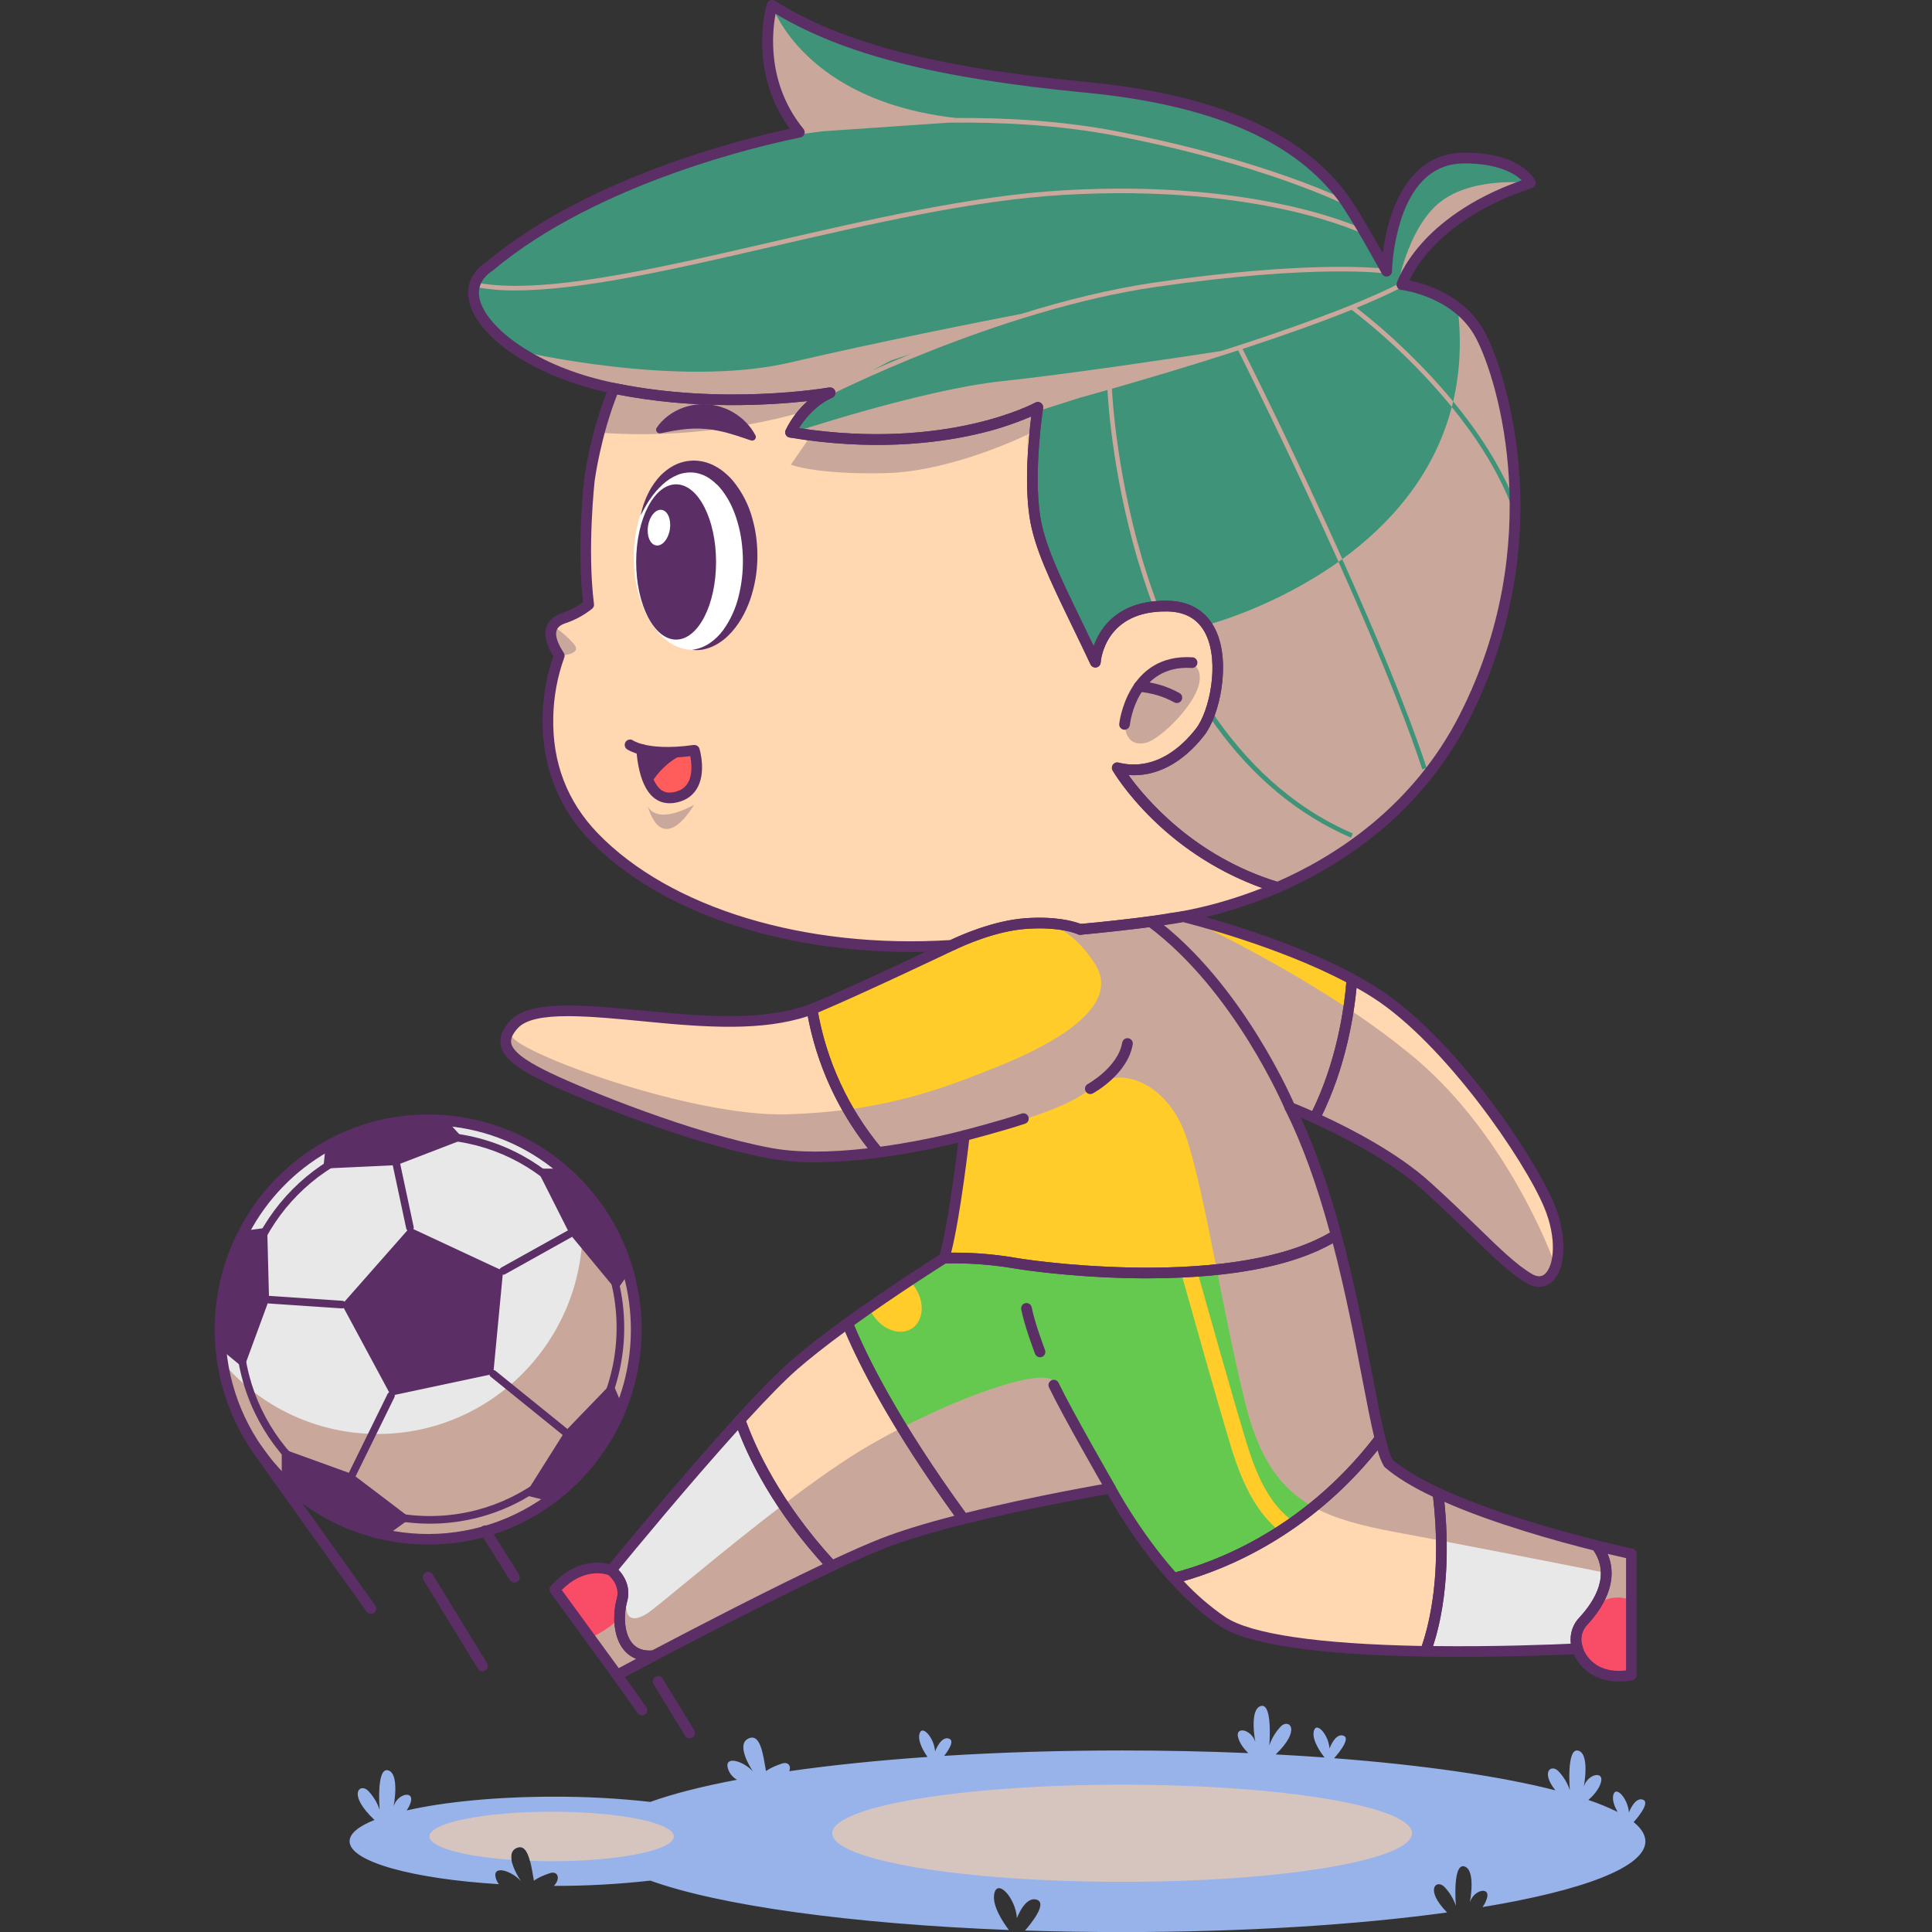 <svg width="54" height="54" viewBox="0 0 54 54" fill="none" xmlns="http://www.w3.org/2000/svg">
<rect x="0" y="0" width="54" height="54" fill="#333333" stroke="none"/>
<g clip-path="url(#clip0_1001_3460)">
<path d="M35.709 24.803C34.081 25.508 32.787 25.656 32.787 25.656C32.213 25.765 31.206 25.875 30.628 25.934H30.623L30.547 25.942L30.414 25.955L30.376 25.959L30.297 25.967L30.209 25.975H30.195H30.187C30.187 25.975 30.175 25.97 30.152 25.96L30.139 25.956L30.117 25.948C29.947 25.887 29.473 25.753 28.668 25.811C27.769 25.877 26.825 26.312 26.602 26.42C22.541 26.679 18.672 25.537 16.597 23.384C14.467 21.177 15.633 18.326 15.633 18.326C15.271 17.783 15.331 17.422 15.753 17.281C16.008 17.195 16.245 17.065 16.456 16.897C16.255 15.331 16.476 13.403 16.476 13.403C16.476 13.403 16.643 12.109 17.162 10.852C20.145 11.47 22.967 11.014 23.189 10.976H23.195H23.203C22.44 11.317 22.099 12.079 22.099 12.079C26.458 12.804 29.009 11.383 29.009 11.383C29.009 11.383 28.731 13.148 28.923 14.426C29.081 15.479 29.733 16.632 30.616 18.507C30.616 18.507 30.717 16.9 32.645 16.94C34.573 16.98 34.111 19.731 33.548 20.455C32.986 21.178 32.182 21.7 31.229 21.459C31.228 21.459 32.633 23.879 35.709 24.803Z" fill="#FFD7B0"/>
<path d="M24.543 32.21C23.559 32.338 22.438 32.403 21.517 32.232C19.358 31.83 16.424 30.655 15.307 30.118C14.323 29.645 13.952 29.287 14.215 28.832C14.255 28.765 14.302 28.701 14.355 28.643C14.846 28.092 16.32 28.233 18.152 28.412C19.912 28.583 21.446 28.673 22.693 28.204C22.7 28.246 22.707 28.293 22.716 28.34C22.721 28.368 22.726 28.397 22.732 28.425C22.735 28.441 22.738 28.457 22.741 28.473C22.757 28.553 22.775 28.637 22.796 28.724L22.821 28.83C22.848 28.943 22.88 29.06 22.916 29.182C22.924 29.209 22.931 29.235 22.939 29.262C23.044 29.604 23.17 29.94 23.317 30.266L23.337 30.308C23.38 30.405 23.428 30.503 23.479 30.602C23.495 30.634 23.511 30.666 23.529 30.699C23.559 30.756 23.59 30.814 23.622 30.873L23.654 30.93C23.668 30.956 23.683 30.982 23.696 31.007C23.71 31.033 23.725 31.057 23.739 31.082C23.753 31.107 23.768 31.132 23.782 31.157C23.842 31.256 23.906 31.357 23.973 31.458L24.019 31.526C24.088 31.628 24.162 31.73 24.238 31.832C24.256 31.857 24.275 31.882 24.295 31.907C24.377 32.009 24.46 32.11 24.543 32.21Z" fill="#FFD7B0"/>
<path d="M43.498 35.321C43.384 35.743 43.105 35.946 42.748 35.739C42.056 35.337 41.274 34.421 39.866 33.148C38.936 32.305 37.567 31.616 36.748 31.246C37.302 30.165 37.566 29.034 37.694 28.197C37.744 27.868 37.773 27.585 37.789 27.368C38.024 27.496 38.252 27.627 38.467 27.765C40.551 29.105 42.771 32.41 43.306 33.706C43.566 34.333 43.605 34.924 43.498 35.321Z" fill="#FFD7B0"/>
<path d="M36.75 31.246C36.332 31.057 36.056 30.951 36.056 30.951C36.597 32.032 37.015 33.279 37.349 34.519C36.475 35.07 35.265 35.356 34.012 35.486C31.576 35.742 28.973 35.411 28.344 35.3C27.7 35.191 27.046 35.146 26.393 35.166C26.676 34.242 26.959 31.74 26.959 31.74C26.166 31.945 25.36 32.102 24.547 32.209C24.462 32.109 24.382 32.01 24.306 31.911C24.287 31.886 24.268 31.861 24.249 31.836C24.173 31.734 24.1 31.632 24.03 31.53L23.984 31.462C23.917 31.361 23.853 31.261 23.793 31.161C23.778 31.136 23.763 31.111 23.75 31.086C23.738 31.061 23.721 31.036 23.708 31.012C23.695 30.987 23.678 30.96 23.665 30.934L23.624 30.876C23.592 30.817 23.56 30.759 23.53 30.702C23.513 30.669 23.497 30.637 23.481 30.605C23.43 30.506 23.383 30.408 23.339 30.311L23.319 30.269C23.172 29.942 23.046 29.607 22.942 29.264C22.934 29.238 22.926 29.211 22.919 29.184C22.882 29.062 22.851 28.945 22.823 28.832L22.798 28.726C22.778 28.639 22.759 28.555 22.744 28.475C22.741 28.459 22.738 28.443 22.735 28.427C22.729 28.397 22.723 28.368 22.718 28.342C22.71 28.295 22.702 28.25 22.695 28.206C22.746 28.187 22.796 28.167 22.845 28.146C24.118 27.61 26.553 26.449 26.553 26.449C26.553 26.449 27.64 25.89 28.668 25.816C28.844 25.803 29.005 25.799 29.15 25.802H29.204L29.258 25.805H29.301C29.319 25.805 29.337 25.805 29.355 25.808C29.373 25.811 29.391 25.808 29.408 25.812C29.451 25.815 29.494 25.819 29.536 25.824C29.555 25.824 29.573 25.828 29.592 25.831C29.61 25.833 29.624 25.834 29.639 25.837H29.645L29.683 25.843C29.714 25.848 29.744 25.852 29.772 25.858C29.812 25.865 29.849 25.873 29.883 25.881C29.9 25.884 29.916 25.888 29.932 25.892L29.974 25.903L29.998 25.91C30.025 25.917 30.049 25.924 30.07 25.931L30.085 25.936C30.119 25.948 30.145 25.958 30.162 25.965L30.171 25.968L30.181 25.972L30.185 25.975H30.188L30.321 25.962L30.353 25.959L30.375 25.957L30.424 25.952L30.575 25.937C30.591 25.937 30.607 25.934 30.624 25.932L30.727 25.921L31.009 25.892H31.018L31.116 25.881L31.227 25.869L31.34 25.857H31.346L31.455 25.844L31.623 25.825H31.634L31.813 25.803C31.834 25.801 31.856 25.798 31.874 25.796C32.02 25.778 32.166 25.759 32.308 25.74L32.402 25.727H32.407L32.495 25.714L32.541 25.708L32.587 25.701C32.737 25.678 32.878 25.656 33.004 25.634L33.041 25.627L33.077 25.62C33.135 25.634 35.759 26.279 37.789 27.367C37.773 27.584 37.744 27.868 37.694 28.196C37.566 29.034 37.3 30.164 36.75 31.246Z" fill="#FFCC29"/>
<path d="M38.572 40.206C38.162 40.745 37.703 41.246 37.202 41.702C37.09 41.804 36.977 41.902 36.865 41.996C36.815 42.039 36.764 42.082 36.714 42.121C36.529 42.27 36.345 42.409 36.162 42.538C36.031 42.631 35.901 42.719 35.771 42.802C34.525 43.605 33.402 43.964 32.808 44.112C31.734 42.923 31.037 41.597 31.037 41.597C31.037 41.597 28.918 41.953 26.929 42.455C26.797 42.276 26.67 42.099 26.549 41.926C26.508 41.87 26.467 41.813 26.428 41.756C26.269 41.529 26.118 41.309 25.976 41.097C25.868 40.937 25.766 40.781 25.668 40.628C25.634 40.577 25.602 40.527 25.57 40.477C25.508 40.38 25.448 40.285 25.389 40.192C25.327 40.093 25.267 39.996 25.209 39.901C25.156 39.816 25.105 39.732 25.056 39.649C25.032 39.606 25.007 39.567 24.984 39.526C24.935 39.444 24.888 39.365 24.843 39.286C24.82 39.248 24.8 39.21 24.778 39.173C24.69 39.019 24.608 38.872 24.532 38.732C24.494 38.664 24.458 38.596 24.422 38.531C24.387 38.465 24.35 38.394 24.317 38.329C24.267 38.233 24.22 38.14 24.175 38.051C24.16 38.022 24.145 37.992 24.132 37.964C24.13 37.96 24.128 37.957 24.127 37.953C24.114 37.928 24.102 37.903 24.09 37.878C24.021 37.736 23.96 37.606 23.905 37.487C23.885 37.444 23.865 37.401 23.847 37.359C23.785 37.219 23.733 37.094 23.689 36.986C23.891 36.839 24.095 36.695 24.294 36.555C24.698 36.273 25.086 36.013 25.415 35.795C25.991 35.414 26.39 35.165 26.39 35.165C27.043 35.146 27.696 35.191 28.341 35.3C28.885 35.395 30.9 35.654 33.009 35.56C33.161 35.553 33.313 35.544 33.466 35.533C33.647 35.52 33.829 35.505 34.01 35.486C34.178 35.468 34.346 35.448 34.512 35.424C34.661 35.403 34.81 35.38 34.957 35.353C35.859 35.192 36.696 34.927 37.347 34.518C37.959 36.798 38.289 39.053 38.572 40.206Z" fill="#65C950"/>
<path d="M23.248 43.768C21.614 44.535 19.501 45.629 18.268 46.278C17.508 46.349 17.304 45.709 17.318 45.173C17.321 45.027 17.342 44.882 17.38 44.741C17.529 44.219 17.082 43.892 17.082 43.892C17.082 43.892 19.049 41.478 20.683 39.689C20.876 40.246 21.237 41.08 21.892 42.057C22.298 42.662 22.752 43.234 23.248 43.768Z" fill="#E8E8E8"/>
<path d="M18.268 46.278C17.958 46.441 17.703 46.576 17.526 46.671L17.251 46.817L17.241 46.803L16.988 46.456L15.509 44.427C16.294 43.549 17.084 43.891 17.084 43.891C17.084 43.891 17.531 44.219 17.382 44.74C17.343 44.881 17.322 45.026 17.32 45.172C17.303 45.709 17.508 46.349 18.268 46.278Z" fill="#F94C66"/>
<path d="M26.928 42.456C26.111 42.661 25.316 42.892 24.699 43.133C24.307 43.285 23.804 43.507 23.25 43.768C22.753 43.234 22.3 42.662 21.894 42.057C21.239 41.08 20.878 40.246 20.685 39.689C21.262 39.056 21.799 38.501 22.192 38.159C22.623 37.783 23.153 37.376 23.689 36.987C23.732 37.095 23.786 37.219 23.848 37.359C23.866 37.402 23.886 37.444 23.906 37.487C23.961 37.607 24.022 37.738 24.091 37.879C24.102 37.904 24.115 37.929 24.128 37.954C24.129 37.957 24.131 37.961 24.133 37.964C24.147 37.993 24.161 38.022 24.176 38.052C24.218 38.141 24.267 38.233 24.318 38.33C24.351 38.395 24.387 38.462 24.423 38.531C24.46 38.6 24.497 38.667 24.532 38.732C24.609 38.874 24.691 39.021 24.779 39.173C24.8 39.211 24.822 39.248 24.844 39.286C24.887 39.365 24.936 39.445 24.985 39.527C25.008 39.567 25.032 39.608 25.058 39.649C25.107 39.731 25.157 39.816 25.21 39.901C25.268 39.996 25.328 40.093 25.39 40.193C25.453 40.292 25.509 40.38 25.571 40.478C25.603 40.527 25.635 40.578 25.669 40.629C25.767 40.781 25.869 40.937 25.977 41.097C26.119 41.31 26.27 41.53 26.429 41.757C26.468 41.813 26.508 41.87 26.55 41.927C26.67 42.099 26.796 42.275 26.928 42.456Z" fill="#FFD7B0"/>
<path d="M45.599 43.431V46.818C44.348 47.034 44.095 46.081 44.095 46.081C44.046 45.95 44.036 45.807 44.065 45.67C44.094 45.533 44.161 45.407 44.259 45.307C44.449 45.101 44.737 44.741 44.848 44.316C44.902 44.126 44.91 43.927 44.871 43.733C44.833 43.54 44.75 43.359 44.629 43.204C45.217 43.35 45.599 43.431 45.599 43.431Z" fill="#F94C66"/>
<path d="M44.847 44.315C44.735 44.741 44.447 45.1 44.257 45.306C44.159 45.406 44.092 45.532 44.063 45.669C44.034 45.806 44.045 45.949 44.094 46.08C44.094 46.08 42.085 46.191 39.844 46.154C40.215 45.134 40.299 43.993 40.283 43.062C40.275 42.618 40.244 42.175 40.191 41.734C41.615 42.398 43.499 42.921 44.626 43.202C44.748 43.357 44.831 43.539 44.869 43.732C44.908 43.925 44.9 44.125 44.847 44.315Z" fill="#E8E8E8"/>
<path d="M39.846 46.155C37.581 46.117 35.08 45.928 34.17 45.322C33.674 44.991 33.214 44.562 32.807 44.112C33.549 43.928 35.112 43.415 36.713 42.121C37.407 41.56 38.03 40.917 38.571 40.206C38.652 40.535 38.729 40.774 38.808 40.899C39.149 41.195 39.636 41.476 40.191 41.735C40.245 42.176 40.276 42.619 40.283 43.064C40.301 43.994 40.217 45.135 39.846 46.155Z" fill="#FFD7B0"/>
<path d="M28.814 13.281L28.806 13.283C28.796 13.232 28.788 13.181 28.78 13.13C28.751 12.936 28.731 12.733 28.72 12.525C28.735 12.727 28.763 12.982 28.814 13.281Z" fill="#3F9379"/>
<path d="M28.72 12.525C28.705 12.348 28.7 12.171 28.705 11.995C28.706 12.171 28.71 12.35 28.72 12.525Z" fill="#3F9379"/>
<path d="M12.009 31.963C13.082 31.963 14.131 32.281 15.023 32.877C15.915 33.473 16.61 34.32 17.021 35.312C17.432 36.303 17.539 37.394 17.33 38.446C17.121 39.499 16.604 40.465 15.845 41.224C15.087 41.983 14.12 42.5 13.068 42.709C12.015 42.919 10.924 42.811 9.933 42.4C8.942 41.99 8.094 41.294 7.498 40.402C6.902 39.51 6.584 38.461 6.584 37.388C6.584 35.949 7.155 34.569 8.173 33.552C9.19 32.535 10.57 31.963 12.009 31.963ZM12.009 31.665C10.684 31.665 9.401 32.124 8.377 32.965C7.354 33.805 6.653 34.974 6.395 36.273C6.137 37.572 6.337 38.92 6.961 40.088C7.586 41.256 8.596 42.171 9.819 42.678C11.043 43.184 12.404 43.251 13.672 42.867C14.939 42.482 16.034 41.67 16.769 40.569C17.505 39.468 17.836 38.146 17.706 36.828C17.576 35.51 16.994 34.278 16.057 33.341C15.527 32.808 14.896 32.385 14.201 32.097C13.506 31.809 12.761 31.662 12.009 31.665Z" fill="#462E68"/>
<path d="M19.354 18.163C20.259 18.163 20.992 17.005 20.992 15.575C20.992 14.146 20.259 12.988 19.354 12.988C18.448 12.988 17.715 14.146 17.715 15.575C17.715 17.005 18.448 18.163 19.354 18.163Z" fill="white"/>
<path d="M18.76 22.225C18.492 22.262 18.314 22.118 18.197 21.902C18.058 21.646 18.003 21.295 17.983 21.02C18.229 21.083 18.649 21.132 19.298 21.04H19.301C19.301 21.04 19.622 22.105 18.76 22.225Z" fill="#FF5C5C"/>
<path d="M17.782 37.162C17.784 38.1 17.561 39.024 17.132 39.857C16.703 40.691 16.081 41.409 15.318 41.953C14.204 42.747 12.844 43.12 11.48 43.005C10.117 42.891 8.838 42.296 7.872 41.327C6.902 40.359 6.301 39.081 6.176 37.716C6.158 37.533 6.149 37.347 6.149 37.159C6.148 36.124 6.42 35.108 6.938 34.212C7.456 33.316 8.202 32.573 9.099 32.059H9.102C9.974 31.56 10.961 31.299 11.966 31.3C12.143 31.3 12.318 31.308 12.491 31.324C13.672 31.43 14.792 31.898 15.697 32.664C16.351 33.216 16.877 33.905 17.238 34.682C17.598 35.459 17.784 36.306 17.782 37.162Z" fill="#E8E8E8"/>
<path d="M37.202 41.702C37.09 41.804 36.978 41.903 36.865 41.997C36.413 41.513 36.084 40.846 35.793 39.888C35.454 38.77 34.818 36.516 34.512 35.425C34.661 35.404 34.809 35.38 34.956 35.354C35.267 36.462 35.888 38.661 36.22 39.758C36.494 40.662 36.793 41.269 37.202 41.702Z" fill="#FFCC29"/>
<path d="M36.162 42.539C36.031 42.631 35.901 42.719 35.771 42.802C35.158 42.304 34.751 41.573 34.399 40.416C34.012 39.137 33.236 36.371 33.009 35.562L33.465 35.536C33.721 36.446 34.454 39.057 34.829 40.286C35.173 41.429 35.556 42.097 36.162 42.539Z" fill="#FFCC29"/>
<path d="M25.498 37.125C25.177 37.343 24.689 37.184 24.41 36.77C24.364 36.703 24.326 36.632 24.295 36.557C24.699 36.275 25.087 36.014 25.416 35.796C25.475 35.852 25.528 35.915 25.573 35.983C25.852 36.395 25.818 36.907 25.498 37.125Z" fill="#FFCC29"/>
<path d="M45.661 50.928C45.695 50.891 46.148 50.39 45.924 50.303C45.691 50.213 45.529 50.659 45.529 50.659C45.503 50.271 45.154 49.883 45.09 50.18C45.059 50.322 45.13 50.499 45.212 50.645C44.948 50.515 44.675 50.403 44.396 50.31C44.51 50.211 44.689 50.027 44.748 49.812C44.837 49.489 44.38 49.578 44.268 49.935C44.268 49.935 44.447 49.019 44.111 48.93C43.777 48.841 43.877 50.032 43.877 50.032C43.81 49.833 43.699 49.651 43.553 49.5C43.359 49.306 43.056 49.513 43.473 50.04C41.943 49.648 39.8 49.335 37.282 49.142H37.289C37.289 49.142 37.787 48.605 37.554 48.514C37.321 48.424 37.16 48.87 37.16 48.87C37.134 48.482 36.785 48.094 36.72 48.392C36.663 48.653 36.949 49.031 37.021 49.122C36.576 49.09 36.122 49.061 35.657 49.037C36.388 48.332 36.023 48.031 35.801 48.252C35.656 48.404 35.545 48.586 35.478 48.785C35.478 48.785 35.578 47.592 35.243 47.683C34.908 47.774 35.087 48.688 35.087 48.688C34.975 48.331 34.517 48.241 34.606 48.565C34.655 48.74 34.783 48.895 34.89 49C33.761 48.952 32.581 48.926 31.365 48.926C29.618 48.926 27.943 48.979 26.39 49.077C26.518 48.911 26.683 48.657 26.53 48.597C26.297 48.507 26.136 48.953 26.136 48.953C26.11 48.565 25.761 48.177 25.696 48.474C25.653 48.678 25.816 48.953 25.924 49.107C24.515 49.205 23.214 49.34 22.062 49.505C22.119 49.354 22.027 49.236 21.855 49.292C21.533 49.4 21.41 49.503 21.41 49.503C21.335 49.108 21.27 48.41 20.907 48.598C20.545 48.786 21.05 49.52 21.05 49.52C20.809 49.239 20.258 49.051 20.339 49.409C20.358 49.48 20.39 49.546 20.435 49.603C20.48 49.661 20.536 49.709 20.599 49.745C19.626 49.928 18.807 50.137 18.177 50.364C17.284 50.264 16.387 50.216 15.488 50.218C13.869 50.218 12.406 50.365 11.366 50.602C11.418 50.529 11.457 50.449 11.483 50.364C11.572 50.04 11.114 50.129 11.002 50.486C11.002 50.486 11.181 49.57 10.846 49.481C10.511 49.392 10.611 50.584 10.611 50.584C10.544 50.384 10.434 50.202 10.288 50.051C10.063 49.826 9.691 50.14 10.467 50.868C10.024 51.045 9.771 51.248 9.771 51.465C9.771 52.035 11.537 52.516 13.945 52.663C13.9 52.607 13.868 52.541 13.852 52.471C13.772 52.113 14.32 52.301 14.562 52.581C14.548 52.56 14.338 52.248 14.296 51.985C14.275 51.848 14.299 51.724 14.42 51.66C14.633 51.549 14.746 51.749 14.815 52.012C14.864 52.194 14.892 52.404 14.923 52.566C14.923 52.566 15.046 52.464 15.368 52.356C15.591 52.282 15.68 52.504 15.481 52.711H15.488C16.387 52.713 17.284 52.664 18.177 52.564C20.095 53.256 23.77 53.774 28.199 53.944C28.069 53.773 27.716 53.276 27.791 52.926C27.884 52.5 28.388 53.054 28.423 53.613C28.423 53.613 28.655 52.974 28.99 53.102C29.276 53.213 28.794 53.794 28.649 53.959C29.529 53.988 30.439 54.002 31.366 54.002C34.797 54.002 37.952 53.797 40.446 53.454C39.804 52.797 40.154 52.521 40.368 52.736C40.515 52.887 40.625 53.069 40.692 53.268C40.692 53.268 40.592 52.075 40.927 52.166C41.262 52.258 41.083 53.172 41.083 53.172C41.195 52.814 41.653 52.725 41.563 53.048C41.536 53.141 41.493 53.227 41.436 53.304C44.241 52.842 45.99 52.189 45.99 51.465C45.986 51.28 45.874 51.101 45.661 50.928Z" fill="#98B2EA"/>
<g style="mix-blend-mode:multiply">
<path d="M31.364 52.598C35.838 52.598 39.466 51.99 39.466 51.24C39.466 50.49 35.838 49.883 31.364 49.883C26.889 49.883 23.262 50.49 23.262 51.24C23.262 51.99 26.889 52.598 31.364 52.598Z" fill="#D6C5BF"/>
</g>
<g style="mix-blend-mode:multiply">
<path d="M18.835 51.329C18.835 51.713 17.306 52.022 15.419 52.022C15.213 52.022 15.01 52.018 14.813 52.01C14.744 51.747 14.633 51.547 14.418 51.658C14.297 51.721 14.273 51.846 14.294 51.983C12.96 51.889 12.003 51.631 12.003 51.329C12.003 50.946 13.533 50.638 15.419 50.638C17.306 50.638 18.835 50.947 18.835 51.329Z" fill="#D6C5BF"/>
</g>
<path d="M39.185 7.955C39.185 7.955 39.747 6.107 42.774 5.116C42.774 5.116 42.452 4.415 40.926 4.418C38.809 4.421 38.757 7.58 38.757 7.58C38.757 7.58 37.866 5.948 37.471 5.438C36.641 4.367 34.914 2.881 30.334 2.438C25.754 1.996 23.305 1.236 21.578 0.149C21.578 0.149 21.003 2.064 22.341 3.697C22.341 3.697 22.295 3.703 22.207 3.724C21.355 3.898 16.659 4.951 13.696 7.431C13.598 7.494 13.509 7.571 13.433 7.659C13.201 7.934 13.182 8.269 13.339 8.618C13.718 9.463 15.115 10.397 16.962 10.809C17.029 10.824 17.096 10.839 17.163 10.852C20.146 11.47 22.967 11.014 23.19 10.976H23.195H23.204C22.441 11.316 22.1 12.079 22.1 12.079C26.458 12.804 29.009 11.383 29.009 11.383C29.009 11.383 28.731 13.148 28.924 14.426C29.081 15.479 29.733 16.632 30.617 18.506C30.617 18.506 30.717 16.9 32.645 16.94C34.573 16.98 34.111 19.731 33.549 20.454C32.986 21.178 32.183 21.7 31.229 21.459C31.229 21.459 32.636 23.879 35.711 24.803C37.473 24.04 39.625 22.622 40.94 20.033C43.471 15.052 41.937 10.411 41.382 9.368C40.718 8.122 39.185 7.955 39.185 7.955Z" fill="#3F9379"/>
<g style="mix-blend-mode:multiply">
<path d="M17.782 37.162C17.782 40.401 15.178 43.024 11.965 43.024C9.06 43.024 6.653 40.878 6.219 38.074C6.753 38.703 7.419 39.208 8.168 39.555C8.917 39.901 9.733 40.081 10.559 40.08C13.722 40.08 16.285 37.496 16.285 34.309C16.286 33.904 16.244 33.499 16.16 33.101C17.204 34.196 17.785 35.65 17.782 37.162Z" fill="#C9A89B"/>
</g>
<g style="mix-blend-mode:multiply">
<path d="M31.036 41.597C31.036 41.597 28.917 41.953 26.928 42.456C26.111 42.661 25.316 42.892 24.698 43.133C24.306 43.285 23.803 43.507 23.249 43.768C21.615 44.535 19.502 45.629 18.27 46.278C17.959 46.441 17.705 46.576 17.527 46.671L17.242 46.803L17.212 46.817L16.99 46.456L16.557 45.753C16.557 45.753 17.193 45.449 17.321 45.172C17.334 45.146 17.341 45.118 17.343 45.09C17.349 44.919 17.415 44.756 17.528 44.629C17.417 45.243 17.662 45.353 18.064 45.113C18.337 44.951 20.09 43.426 21.891 42.057C22.743 41.408 23.61 40.794 24.334 40.377C24.621 40.212 24.914 40.053 25.208 39.902C27.211 38.872 29.223 38.231 29.456 38.62C29.724 39.067 31.036 41.597 31.036 41.597Z" fill="#C9A89B"/>
</g>
<g style="mix-blend-mode:multiply">
<path d="M45.599 43.431V44.722L45.561 44.711C45.053 44.536 44.7 44.802 44.684 44.815C44.801 44.679 44.84 44.486 44.848 44.316C44.854 44.193 44.846 44.07 44.824 43.949C44.824 43.949 42.409 43.47 40.284 43.064C39.833 42.979 39.394 42.894 38.994 42.821C38.078 42.65 37.327 42.46 36.714 42.122C35.801 41.619 35.194 40.789 34.803 39.21C34.511 38.033 34.252 36.717 34.009 35.487C33.706 33.955 33.427 32.559 33.142 31.741C32.629 30.267 31.276 29.713 30.469 30.431C29.663 31.149 26.955 31.741 26.955 31.741C26.161 31.946 25.356 32.103 24.543 32.21C23.559 32.338 22.438 32.403 21.517 32.232C19.358 31.83 16.424 30.655 15.307 30.118C14.323 29.645 13.952 29.287 14.215 28.832C14.246 28.87 14.274 28.912 14.295 28.956C14.548 29.462 19.388 31.234 22.024 31.145C22.635 31.125 23.188 31.078 23.698 31.011C25.387 30.786 26.605 30.329 27.921 29.797C29.633 29.105 31.316 28.077 30.616 26.96C29.934 25.872 29.187 25.803 29.148 25.8C29.311 25.795 29.474 25.808 29.635 25.838H29.641C29.846 25.876 30.046 25.937 30.237 26.022L31.617 25.826H31.628L33.071 25.621C33.117 25.642 35.445 26.708 37.688 28.197C38.333 28.621 38.954 29.08 39.548 29.574C42.139 31.755 43.375 35.121 43.375 35.121L43.492 35.321C43.378 35.743 43.099 35.946 42.742 35.739C42.05 35.337 41.268 34.421 39.86 33.148C38.93 32.305 37.561 31.616 36.742 31.246C36.324 31.057 36.048 30.951 36.048 30.951C36.589 32.032 37.007 33.279 37.34 34.519C37.954 36.798 38.283 39.053 38.566 40.206C38.647 40.535 38.724 40.774 38.803 40.899C39.144 41.195 39.631 41.476 40.187 41.734C41.611 42.398 43.496 42.922 44.622 43.203C45.217 43.35 45.599 43.431 45.599 43.431Z" fill="#C9A89B"/>
</g>
<g style="mix-blend-mode:multiply">
<path d="M31.432 20.129C31.432 20.129 31.466 19.196 32.194 18.821C32.921 18.445 33.575 18.361 33.532 19C33.489 19.639 32.445 20.648 32.048 20.755C31.65 20.861 31.427 20.634 31.432 20.129Z" fill="#C9A89B"/>
<path d="M18.091 22.498C18.091 22.498 18.245 23.106 19.396 22.498C19.396 22.498 18.543 24.012 18.091 22.498Z" fill="#C9A89B"/>
<path d="M15.526 17.544C15.716 17.672 15.888 17.825 16.038 17.998C16.307 18.304 15.632 18.325 15.632 18.325C15.632 18.325 15.043 17.821 15.526 17.544Z" fill="#C9A89B"/>
<path d="M41.38 9.368C41.696 9.961 42.328 11.718 42.349 14.04C41.939 13.003 41.294 12.041 40.617 11.221C40.799 10.442 40.857 9.574 40.745 8.612C41.007 8.817 41.223 9.075 41.38 9.368Z" fill="#C9A89B"/>
<path d="M40.938 20.033C39.623 22.622 37.471 24.039 35.709 24.803C32.632 23.879 31.227 21.459 31.227 21.459H31.231C31.287 21.468 31.907 21.565 32.514 21.326C32.806 21.215 33.062 21.028 33.257 20.784C33.456 20.531 33.622 20.254 33.754 19.96C33.764 19.976 33.774 19.991 33.785 20.006C33.845 20.096 33.907 20.184 33.969 20.27C35.011 21.719 36.287 22.777 37.762 23.414L37.812 23.296C36.069 22.544 34.784 21.263 33.841 19.85L33.816 19.813C33.876 19.666 33.926 19.516 33.967 19.363C34.148 18.681 34.122 17.981 33.733 17.483L33.731 17.48L33.725 17.472C33.762 17.462 35.612 16.982 37.411 15.704C38.302 17.689 39.199 19.823 39.755 21.506L39.876 21.466C39.316 19.773 38.412 17.623 37.516 15.628C38.821 14.676 40.08 13.301 40.577 11.375C41.223 12.17 41.835 13.094 42.228 14.087L42.346 14.041C42.368 16.122 41.884 18.178 40.938 20.033Z" fill="#C9A89B"/>
<path d="M38.758 7.516L38.715 7.511C38.394 7.475 36.398 7.298 32.3 7.892C31.035 8.075 29.749 8.399 28.553 8.771C27.344 9.005 24.508 9.565 22.101 10.129C18.947 10.867 14.483 9.805 14.483 9.805C14.691 9.973 14.998 10.13 15.332 10.27C16.127 10.602 17.07 10.832 17.152 10.851H17.157L16.743 12.091C19.926 12.337 22.497 11.492 22.497 11.492L23.051 11.047L23.069 11.038V11.04L23.097 11.095C23.144 11.071 27.864 8.663 32.319 8.018C36.775 7.373 38.726 7.641 38.745 7.643L38.754 7.58L38.763 7.517L38.758 7.516ZM24.382 10.351L24.915 10.072L25.474 9.887C25.068 10.051 24.701 10.209 24.382 10.351Z" fill="#C9A89B"/>
<path d="M37.666 5.616L37.637 5.673L37.608 5.73C37.586 5.719 35.349 4.599 31.211 3.799C29.617 3.491 27.964 3.41 26.523 3.428L22.986 3.67C22.59 3.72 22.36 3.758 22.35 3.76L22.343 3.714L22.205 3.724C22.293 3.703 22.34 3.697 22.34 3.697C21.001 2.064 21.578 0.149 21.578 0.149C21.591 0.192 22.485 2.827 26.729 3.298C28.128 3.289 29.709 3.377 31.236 3.673C34.901 4.381 37.086 5.342 37.566 5.567C37.63 5.598 37.663 5.615 37.666 5.616Z" fill="#C9A89B"/>
<path d="M29.721 5.448C35.219 5.125 38.081 6.531 38.109 6.545L38.167 6.431C38.138 6.417 35.25 4.996 29.714 5.32C27.196 5.467 24.32 6.129 21.54 6.771C18.227 7.535 15.098 8.257 13.282 7.892L13.257 8.017C13.637 8.088 14.023 8.122 14.41 8.117C16.272 8.117 18.859 7.521 21.569 6.896C24.344 6.256 27.214 5.594 29.721 5.448Z" fill="#C9A89B"/>
<path d="M40.617 11.221C40.605 11.273 40.593 11.324 40.579 11.375C39.751 10.367 38.811 9.457 37.779 8.659C36.864 9.029 35.798 9.403 34.73 9.753C34.865 10.021 36.183 12.651 37.519 15.627C37.483 15.653 37.448 15.678 37.413 15.703C36.035 12.635 34.672 9.924 34.607 9.793C33.342 10.204 32.083 10.578 31.079 10.865C31.088 11.06 31.211 13.413 32.057 16.049C32.151 16.344 32.257 16.65 32.377 16.962H32.239C32.132 16.678 32.03 16.385 31.934 16.084C31.116 13.533 30.971 11.245 30.954 10.9C30.672 10.981 30.413 11.054 30.18 11.118L28.993 11.495L28.815 12.1C28.815 12.1 26.665 13.183 24.733 13.225C22.801 13.268 22.105 12.988 22.105 12.988L22.674 12.163L22.166 12.089C22.166 12.089 25.78 10.889 28.005 10.654C29.852 10.459 33.088 9.972 34.133 9.811C35.966 9.226 37.872 8.551 39.077 7.939C39.109 7.772 39.424 6.248 40.31 5.604C41.248 4.922 42.775 5.116 42.775 5.116C42.775 5.116 40.327 5.953 39.087 7.934L39.156 7.898L39.215 8.011C38.846 8.204 38.405 8.402 37.917 8.603C38.908 9.377 39.813 10.255 40.617 11.221Z" fill="#C9A89B"/>
</g>
<path d="M22.796 32.486C22.359 32.49 21.923 32.454 21.493 32.379C19.272 31.965 16.273 30.745 15.246 30.252C14.427 29.86 14.066 29.56 13.997 29.219C13.955 29.001 14.035 28.78 14.246 28.544C14.789 27.934 16.281 28.08 18.169 28.264C19.819 28.425 21.404 28.531 22.644 28.064C22.664 28.056 22.686 28.053 22.709 28.055C22.731 28.057 22.752 28.064 22.771 28.075C22.79 28.086 22.807 28.101 22.819 28.119C22.832 28.138 22.84 28.159 22.843 28.18C23.086 29.63 23.713 30.989 24.659 32.114C24.676 32.134 24.688 32.159 24.692 32.186C24.697 32.212 24.694 32.239 24.684 32.264C24.674 32.289 24.658 32.311 24.637 32.328C24.616 32.344 24.591 32.355 24.564 32.358C23.978 32.439 23.388 32.481 22.796 32.486ZM15.874 28.402C15.201 28.402 14.696 28.487 14.467 28.743C14.323 28.904 14.265 29.041 14.289 29.161C14.349 29.459 14.937 29.773 15.373 29.983C16.39 30.471 19.354 31.677 21.546 32.085C22.258 32.218 23.169 32.221 24.257 32.095C23.409 31.017 22.832 29.751 22.577 28.403C21.308 28.823 19.754 28.718 18.139 28.561C17.297 28.479 16.511 28.402 15.874 28.402Z" fill="#5B2E66"/>
<path d="M43.018 35.969C42.896 35.967 42.777 35.932 42.673 35.868C42.22 35.604 41.746 35.143 41.09 34.509C40.712 34.142 40.283 33.726 39.766 33.258C38.834 32.415 37.437 31.721 36.686 31.383C36.668 31.375 36.652 31.363 36.638 31.349C36.624 31.334 36.614 31.317 36.607 31.298C36.6 31.279 36.598 31.259 36.599 31.238C36.6 31.218 36.606 31.199 36.615 31.181C37.365 29.712 37.579 28.155 37.638 27.359C37.64 27.334 37.648 27.31 37.661 27.289C37.675 27.268 37.693 27.251 37.715 27.239C37.737 27.227 37.761 27.221 37.786 27.221C37.811 27.221 37.835 27.227 37.857 27.239C38.107 27.373 38.338 27.508 38.545 27.641C40.669 29.007 42.892 32.329 43.442 33.65C43.809 34.539 43.78 35.477 43.372 35.834C43.275 35.921 43.149 35.969 43.018 35.969ZM36.95 31.175C37.741 31.54 39.061 32.218 39.966 33.038C40.487 33.506 40.918 33.927 41.298 34.295C41.937 34.917 42.401 35.365 42.822 35.61C43.035 35.733 43.142 35.639 43.178 35.61C43.444 35.377 43.516 34.606 43.168 33.765C42.614 32.421 40.374 29.17 38.386 27.892C38.242 27.799 38.085 27.705 37.917 27.611C37.835 28.446 37.602 29.832 36.95 31.175Z" fill="#5B2E66"/>
<path d="M32.066 35.73C30.31 35.73 28.771 35.528 28.313 35.447C27.68 35.341 27.038 35.296 26.396 35.315C26.372 35.316 26.348 35.312 26.326 35.302C26.304 35.292 26.285 35.276 26.271 35.257C26.256 35.239 26.246 35.216 26.242 35.193C26.237 35.169 26.239 35.145 26.246 35.122C26.473 34.379 26.705 32.565 26.781 31.939C26.049 32.118 25.309 32.258 24.562 32.358C24.537 32.361 24.512 32.358 24.489 32.349C24.465 32.34 24.445 32.326 24.428 32.307C23.447 31.14 22.798 29.731 22.547 28.227C22.541 28.193 22.548 28.158 22.565 28.128C22.583 28.099 22.61 28.076 22.642 28.064C22.696 28.044 22.743 28.025 22.786 28.007C24.036 27.481 26.441 26.334 26.487 26.312L26.533 26.289L26.542 26.285C26.817 26.152 27.752 25.731 28.656 25.665C29.492 25.605 29.991 25.746 30.167 25.81L30.175 25.813L30.192 25.819H30.196L30.206 25.823H30.209L30.279 25.816L30.357 25.809L30.402 25.804L30.528 25.792H30.534L30.599 25.785H30.615C31.246 25.721 32.395 25.596 33.047 25.473C33.068 25.468 33.089 25.468 33.11 25.473C33.137 25.479 35.812 26.137 37.858 27.234C37.884 27.247 37.905 27.268 37.919 27.294C37.932 27.319 37.939 27.348 37.936 27.377C37.873 28.197 37.652 29.798 36.88 31.311C36.862 31.346 36.832 31.372 36.796 31.384C36.76 31.397 36.72 31.395 36.685 31.38C36.562 31.324 36.451 31.275 36.356 31.235C36.774 32.138 37.146 33.204 37.489 34.477C37.497 34.508 37.495 34.541 37.484 34.571C37.472 34.6 37.452 34.625 37.425 34.642C36.311 35.344 34.565 35.708 32.237 35.727L32.066 35.73ZM26.676 35.011C27.242 35.011 27.807 35.058 28.365 35.153C28.83 35.235 30.431 35.444 32.235 35.431C34.408 35.415 36.113 35.075 37.172 34.451C36.797 33.076 36.387 31.952 35.92 31.019C35.906 30.992 35.901 30.962 35.905 30.932C35.909 30.902 35.922 30.874 35.942 30.852C35.963 30.83 35.989 30.814 36.018 30.807C36.048 30.8 36.078 30.802 36.106 30.813C36.117 30.817 36.334 30.901 36.678 31.053C37.347 29.681 37.563 28.252 37.631 27.455C35.749 26.465 33.37 25.849 33.071 25.774C32.402 25.898 31.265 26.021 30.642 26.084H30.636C30.61 26.087 30.584 26.09 30.559 26.092L30.434 26.104L30.391 26.109L30.311 26.116L30.214 26.126C30.206 26.126 30.198 26.126 30.189 26.126C30.167 26.125 30.145 26.12 30.125 26.111L30.102 26.101L30.094 26.099L30.086 26.096L30.068 26.089C29.911 26.032 29.46 25.905 28.681 25.961C27.829 26.023 26.937 26.426 26.675 26.552L26.662 26.558L26.624 26.578C26.596 26.591 24.168 27.749 22.906 28.283L22.863 28.299C23.114 29.678 23.713 30.97 24.603 32.052C25.381 31.945 26.153 31.793 26.914 31.597C26.937 31.59 26.962 31.59 26.986 31.595C27.01 31.6 27.032 31.611 27.05 31.627C27.069 31.643 27.083 31.663 27.092 31.686C27.101 31.709 27.104 31.733 27.101 31.757C27.09 31.854 26.848 33.979 26.585 35.012L26.676 35.011Z" fill="#5B2E66"/>
<path d="M32.807 44.261C32.786 44.261 32.766 44.257 32.746 44.248C32.727 44.24 32.71 44.227 32.696 44.212C31.788 43.206 31.139 42.091 30.956 41.762C30.505 41.841 28.676 42.168 26.965 42.6C26.936 42.608 26.905 42.606 26.877 42.596C26.849 42.586 26.825 42.568 26.807 42.544C24.802 39.8 23.905 37.92 23.549 37.043C23.537 37.012 23.535 36.978 23.544 36.946C23.553 36.914 23.573 36.886 23.599 36.866C24.921 35.908 26.296 35.048 26.309 35.039C26.331 35.026 26.356 35.018 26.381 35.017C27.046 34.996 27.71 35.042 28.365 35.153C28.83 35.235 30.432 35.445 32.235 35.431C34.475 35.414 36.215 35.055 37.264 34.393C37.284 34.38 37.306 34.373 37.329 34.37C37.352 34.368 37.376 34.371 37.397 34.379C37.419 34.387 37.438 34.401 37.454 34.418C37.47 34.435 37.481 34.456 37.488 34.478C37.874 35.915 38.148 37.341 38.369 38.487C38.496 39.161 38.61 39.743 38.714 40.169C38.72 40.191 38.721 40.214 38.716 40.236C38.712 40.258 38.702 40.279 38.688 40.297C36.557 43.087 33.89 43.995 32.841 44.256C32.83 44.259 32.819 44.261 32.807 44.261ZM31.036 41.448C31.063 41.448 31.09 41.456 31.113 41.47C31.136 41.484 31.155 41.504 31.168 41.528C31.174 41.541 31.843 42.802 32.858 43.945C33.923 43.666 36.401 42.77 38.41 40.172C38.308 39.746 38.201 39.188 38.077 38.545C37.868 37.455 37.608 36.11 37.252 34.749C36.134 35.383 34.449 35.713 32.238 35.729C30.412 35.744 28.786 35.53 28.314 35.446C27.693 35.343 27.064 35.298 26.436 35.313C26.223 35.447 25.039 36.198 23.872 37.039C24.246 37.934 25.124 39.721 26.991 42.287C28.935 41.801 30.991 41.454 31.012 41.45C31.02 41.449 31.028 41.448 31.036 41.448Z" fill="#5B2E66"/>
<path d="M18.156 46.433C17.783 46.433 17.559 46.266 17.438 46.118C17.107 45.718 17.136 45.052 17.236 44.7C17.354 44.288 17.008 44.023 16.993 44.012C16.977 44 16.964 43.985 16.954 43.968C16.944 43.95 16.937 43.931 16.935 43.911C16.932 43.891 16.934 43.871 16.939 43.852C16.945 43.833 16.954 43.815 16.966 43.799C16.986 43.775 18.954 41.362 20.572 39.59C20.59 39.571 20.612 39.557 20.636 39.549C20.661 39.541 20.687 39.539 20.712 39.545C20.738 39.55 20.761 39.561 20.781 39.578C20.8 39.596 20.815 39.617 20.823 39.642C21.091 40.409 21.775 41.957 23.357 43.669C23.373 43.686 23.385 43.706 23.391 43.729C23.398 43.752 23.399 43.775 23.394 43.798C23.39 43.821 23.38 43.843 23.365 43.861C23.351 43.88 23.332 43.895 23.311 43.905C21.742 44.639 19.741 45.673 18.337 46.411C18.32 46.42 18.301 46.426 18.282 46.428C18.238 46.431 18.196 46.433 18.156 46.433ZM17.286 43.876C17.431 44.03 17.647 44.347 17.523 44.78C17.443 45.059 17.412 45.617 17.668 45.925C17.796 46.08 17.979 46.147 18.225 46.13C19.576 45.419 21.467 44.442 23.001 43.717C21.672 42.242 20.982 40.904 20.627 39.97C19.247 41.498 17.672 43.407 17.286 43.878V43.876Z" fill="#5B2E66"/>
<path d="M17.25 46.968C17.227 46.968 17.203 46.962 17.182 46.951C17.162 46.941 17.143 46.925 17.13 46.906L15.387 44.516C15.367 44.489 15.357 44.455 15.359 44.421C15.36 44.387 15.373 44.354 15.396 44.329C16.244 43.38 17.106 43.74 17.144 43.755C17.154 43.76 17.163 43.765 17.172 43.772C17.194 43.788 17.701 44.168 17.525 44.782C17.446 45.061 17.414 45.619 17.67 45.927C17.804 46.088 17.995 46.154 18.256 46.13C18.291 46.126 18.326 46.135 18.355 46.154C18.384 46.173 18.405 46.202 18.415 46.235C18.425 46.268 18.423 46.304 18.41 46.336C18.396 46.368 18.372 46.394 18.342 46.41C17.728 46.733 17.328 46.948 17.324 46.95C17.301 46.962 17.276 46.968 17.25 46.968ZM15.701 44.44L17.294 46.624C17.397 46.569 17.565 46.48 17.782 46.365C17.649 46.312 17.53 46.227 17.439 46.116C17.107 45.716 17.136 45.051 17.237 44.698C17.343 44.328 17.074 44.077 17.007 44.022C16.903 43.986 16.32 43.817 15.701 44.44Z" fill="#5B2E66"/>
<path d="M23.248 43.917C23.228 43.917 23.207 43.913 23.189 43.905C23.17 43.897 23.153 43.885 23.139 43.87C21.601 42.208 20.88 40.704 20.543 39.736C20.534 39.71 20.532 39.683 20.537 39.657C20.543 39.631 20.555 39.606 20.573 39.587C21.216 38.881 21.728 38.363 22.092 38.045C22.485 37.704 22.993 37.305 23.6 36.864C23.619 36.851 23.64 36.842 23.662 36.838C23.684 36.834 23.706 36.835 23.728 36.841C23.75 36.847 23.77 36.858 23.787 36.873C23.803 36.887 23.817 36.906 23.825 36.926C24.177 37.79 25.061 39.646 27.048 42.364C27.062 42.383 27.072 42.406 27.075 42.431C27.079 42.455 27.076 42.48 27.067 42.503C27.059 42.526 27.045 42.546 27.027 42.562C27.009 42.579 26.987 42.59 26.963 42.596C26.048 42.826 25.304 43.052 24.751 43.267C24.388 43.409 23.903 43.621 23.31 43.899C23.291 43.91 23.27 43.916 23.248 43.917ZM20.854 39.724C21.136 40.505 21.809 41.967 23.283 43.587C23.837 43.329 24.295 43.129 24.644 42.993C25.164 42.791 25.847 42.58 26.677 42.366C24.884 39.888 24.011 38.136 23.621 37.219C23.088 37.61 22.641 37.964 22.286 38.271C21.943 38.572 21.461 39.061 20.854 39.724Z" fill="#5B2E66"/>
<path d="M45.252 46.999C44.425 46.999 44.045 46.459 43.953 46.129C43.895 45.972 43.883 45.802 43.918 45.639C43.952 45.476 44.032 45.325 44.148 45.206C44.597 44.718 45.023 43.991 44.511 43.295C44.493 43.274 44.482 43.247 44.479 43.219C44.476 43.191 44.481 43.163 44.493 43.138C44.505 43.112 44.524 43.091 44.548 43.076C44.572 43.061 44.599 43.053 44.627 43.053C44.64 43.053 44.653 43.055 44.665 43.059C45.244 43.203 45.626 43.284 45.629 43.285C45.663 43.292 45.693 43.31 45.714 43.337C45.736 43.363 45.747 43.396 45.747 43.431V46.818C45.747 46.853 45.735 46.888 45.712 46.914C45.69 46.941 45.658 46.959 45.624 46.965C45.501 46.987 45.377 46.998 45.252 46.999ZM44.931 43.431C45.19 44.034 44.998 44.723 44.368 45.408C44.289 45.487 44.235 45.586 44.211 45.695C44.187 45.804 44.194 45.917 44.231 46.022C44.234 46.029 44.237 46.036 44.239 46.043C44.248 46.074 44.461 46.8 45.449 46.689V43.55C45.34 43.526 45.162 43.486 44.932 43.431H44.931Z" fill="#5B2E66"/>
<path d="M40.784 46.311C40.478 46.311 40.163 46.309 39.843 46.303C39.819 46.303 39.796 46.297 39.775 46.286C39.754 46.274 39.736 46.258 39.723 46.239C39.709 46.219 39.7 46.197 39.697 46.173C39.694 46.15 39.697 46.126 39.705 46.103C39.948 45.436 40.315 43.984 40.046 41.752C40.043 41.726 40.046 41.699 40.057 41.674C40.068 41.649 40.085 41.628 40.107 41.612C40.129 41.596 40.154 41.587 40.181 41.584C40.208 41.582 40.235 41.587 40.259 41.599C41.7 42.271 43.637 42.801 44.665 43.057C44.7 43.066 44.73 43.086 44.751 43.114C45.249 43.786 45.114 44.6 44.371 45.408C44.292 45.487 44.238 45.586 44.214 45.695C44.19 45.804 44.197 45.917 44.235 46.022C44.244 46.044 44.248 46.068 44.246 46.092C44.244 46.115 44.237 46.139 44.224 46.159C44.212 46.179 44.195 46.196 44.174 46.209C44.154 46.221 44.131 46.228 44.107 46.23C44.086 46.231 42.604 46.311 40.784 46.311ZM40.053 46.008C41.801 46.03 43.386 45.966 43.907 45.941C43.889 45.808 43.902 45.673 43.944 45.545C43.985 45.418 44.056 45.302 44.149 45.206C44.589 44.727 45.008 44.018 44.538 43.334C43.545 43.085 41.776 42.598 40.37 41.978C40.469 42.966 40.519 44.578 40.053 46.008Z" fill="#5B2E66"/>
<path d="M39.845 46.303H39.843C36.801 46.252 34.864 45.963 34.089 45.446C33.629 45.139 33.161 44.724 32.699 44.212C32.681 44.193 32.669 44.169 32.664 44.144C32.658 44.119 32.659 44.093 32.667 44.068C32.674 44.044 32.688 44.022 32.707 44.004C32.725 43.986 32.748 43.974 32.773 43.967C33.791 43.712 36.383 42.831 38.455 40.116C38.472 40.094 38.495 40.077 38.522 40.067C38.548 40.057 38.577 40.055 38.604 40.06C38.632 40.066 38.657 40.08 38.677 40.099C38.697 40.119 38.712 40.144 38.718 40.171C38.795 40.481 38.864 40.693 38.926 40.802C39.234 41.063 39.682 41.331 40.257 41.599C40.28 41.61 40.3 41.626 40.315 41.647C40.33 41.667 40.339 41.691 40.343 41.716C40.462 42.701 40.574 44.593 39.987 46.206C39.977 46.235 39.957 46.26 39.932 46.277C39.906 46.295 39.876 46.304 39.845 46.303ZM33.084 44.194C33.435 44.571 33.827 44.909 34.252 45.2C34.962 45.673 36.858 45.951 39.739 46.006C39.977 45.308 40.294 43.917 40.053 41.836C39.477 41.563 39.026 41.287 38.71 41.014C38.699 41.004 38.689 40.993 38.681 40.981C38.603 40.84 38.544 40.691 38.504 40.536C36.558 42.953 34.224 43.87 33.084 44.194Z" fill="#5B2E66"/>
<path d="M25.456 26.608C21.748 26.608 18.381 25.455 16.487 23.49C15.352 22.312 15.142 20.955 15.166 20.024C15.179 19.452 15.279 18.885 15.464 18.343C15.262 18.019 15.199 17.743 15.274 17.521C15.317 17.398 15.425 17.232 15.703 17.138C15.915 17.067 16.115 16.964 16.296 16.834C16.114 15.283 16.325 13.407 16.327 13.388C16.334 13.332 16.503 12.058 17.023 10.798C17.037 10.765 17.061 10.738 17.092 10.722C17.123 10.705 17.159 10.7 17.194 10.708C20.194 11.33 23.045 10.852 23.165 10.831H23.171H23.18C23.216 10.826 23.252 10.834 23.282 10.853C23.312 10.873 23.334 10.902 23.345 10.937C23.355 10.971 23.352 11.008 23.337 11.041C23.322 11.073 23.296 11.099 23.263 11.114C22.78 11.331 22.475 11.736 22.332 11.967C26.463 12.595 28.91 11.268 28.935 11.254C28.96 11.24 28.987 11.234 29.015 11.235C29.043 11.237 29.07 11.246 29.093 11.262C29.116 11.278 29.134 11.3 29.145 11.326C29.156 11.351 29.159 11.38 29.155 11.407C29.152 11.425 28.883 13.165 29.07 14.405C29.191 15.215 29.624 16.11 30.227 17.353C30.338 17.582 30.451 17.815 30.568 18.062C30.752 17.547 31.26 16.762 32.646 16.792C33.269 16.805 33.729 17.087 33.977 17.61C34.412 18.522 34.092 19.996 33.664 20.547C33.053 21.334 32.31 21.721 31.542 21.663C32.011 22.316 33.384 23.95 35.752 24.662C35.781 24.67 35.806 24.688 35.825 24.712C35.844 24.736 35.855 24.765 35.857 24.796C35.859 24.826 35.851 24.856 35.835 24.882C35.819 24.908 35.796 24.929 35.768 24.941C34.176 25.631 32.912 25.793 32.806 25.805C32.26 25.909 31.328 26.014 30.641 26.084H30.634L30.56 26.092H30.555L30.388 26.109L30.308 26.116L30.21 26.126C30.202 26.127 30.194 26.127 30.186 26.126C30.164 26.125 30.142 26.12 30.121 26.111L30.096 26.1L30.089 26.098H30.084L30.066 26.091C29.909 26.034 29.458 25.907 28.679 25.963C27.821 26.025 26.922 26.432 26.668 26.557C26.649 26.566 26.629 26.571 26.609 26.572C26.222 26.596 25.837 26.608 25.456 26.608ZM17.253 11.025C16.785 12.212 16.625 13.411 16.623 13.424C16.621 13.436 16.407 15.35 16.602 16.881C16.606 16.905 16.603 16.93 16.594 16.953C16.585 16.976 16.57 16.997 16.552 17.013C16.327 17.193 16.072 17.331 15.799 17.422C15.669 17.465 15.586 17.532 15.558 17.619C15.51 17.758 15.581 17.98 15.756 18.243C15.769 18.263 15.778 18.286 15.78 18.311C15.783 18.335 15.779 18.359 15.77 18.382C15.578 18.916 15.475 19.477 15.464 20.044C15.434 21.311 15.851 22.401 16.703 23.285C18.726 25.383 22.502 26.529 26.564 26.275C26.862 26.133 27.774 25.729 28.657 25.665C29.494 25.605 29.993 25.747 30.168 25.81L30.176 25.813L30.191 25.819L30.209 25.825L30.279 25.819L30.356 25.811L30.529 25.794L30.597 25.787H30.612C31.294 25.717 32.219 25.612 32.752 25.511H32.763C32.775 25.511 33.864 25.379 35.278 24.822C34.128 24.407 33.081 23.75 32.209 22.894C31.468 22.17 31.113 21.562 31.098 21.537C31.083 21.511 31.076 21.482 31.078 21.453C31.079 21.424 31.09 21.395 31.108 21.372C31.125 21.349 31.149 21.331 31.177 21.321C31.205 21.311 31.235 21.31 31.263 21.317C31.708 21.429 32.581 21.455 33.428 20.366C33.802 19.886 34.09 18.542 33.708 17.739C33.508 17.32 33.149 17.102 32.639 17.092C30.884 17.056 30.767 18.459 30.764 18.519C30.762 18.552 30.749 18.583 30.727 18.608C30.705 18.633 30.676 18.65 30.643 18.656C30.611 18.662 30.577 18.657 30.548 18.642C30.518 18.627 30.495 18.603 30.48 18.573C30.296 18.181 30.125 17.827 29.959 17.485C29.346 16.22 28.903 15.305 28.775 14.451C28.626 13.455 28.753 12.192 28.823 11.641C28.307 11.863 27.77 12.035 27.221 12.153C26.13 12.397 24.35 12.609 22.076 12.231C22.052 12.228 22.03 12.22 22.01 12.206C21.991 12.193 21.975 12.175 21.963 12.154C21.952 12.133 21.946 12.11 21.946 12.086C21.945 12.063 21.95 12.039 21.961 12.018C22.11 11.712 22.318 11.438 22.572 11.21C21.553 11.323 19.451 11.459 17.253 11.025Z" fill="#5B2E66"/>
<path d="M30.193 26.127C30.154 26.13 30.115 26.116 30.085 26.09C30.055 26.064 30.036 26.028 30.034 25.988C30.031 25.949 30.044 25.91 30.07 25.88C30.096 25.85 30.133 25.831 30.172 25.828H30.175L30.195 25.826C30.215 25.825 30.234 25.827 30.253 25.833C30.272 25.839 30.289 25.849 30.304 25.861C30.319 25.874 30.331 25.89 30.34 25.907C30.349 25.925 30.354 25.944 30.355 25.963C30.356 25.967 30.356 25.971 30.355 25.975C30.355 26.013 30.341 26.049 30.316 26.076C30.29 26.104 30.255 26.121 30.218 26.124H30.21C30.205 26.125 30.199 26.126 30.193 26.127Z" fill="#5B2E66"/>
<path d="M31.431 20.396C31.426 20.396 31.421 20.396 31.416 20.396C31.396 20.394 31.378 20.388 31.36 20.379C31.343 20.37 31.328 20.357 31.316 20.342C31.303 20.327 31.294 20.309 31.288 20.291C31.283 20.272 31.281 20.252 31.283 20.233C31.283 20.213 31.504 18.257 33.329 18.372C33.368 18.374 33.405 18.392 33.431 18.422C33.458 18.452 33.471 18.491 33.468 18.53C33.466 18.57 33.448 18.607 33.418 18.633C33.388 18.659 33.349 18.672 33.31 18.67C31.776 18.574 31.587 20.195 31.58 20.264C31.575 20.3 31.558 20.334 31.531 20.358C31.503 20.382 31.468 20.396 31.431 20.396Z" fill="#5B2E66"/>
<path d="M32.894 19.65C32.868 19.65 32.843 19.643 32.82 19.63C32.516 19.464 32.179 19.364 31.833 19.336C31.813 19.335 31.794 19.331 31.776 19.322C31.758 19.314 31.742 19.302 31.729 19.288C31.716 19.274 31.705 19.257 31.699 19.238C31.692 19.22 31.689 19.2 31.69 19.181C31.69 19.161 31.695 19.142 31.703 19.124C31.712 19.106 31.723 19.09 31.738 19.077C31.752 19.064 31.769 19.053 31.787 19.047C31.806 19.04 31.825 19.037 31.845 19.038C32.239 19.066 32.622 19.18 32.968 19.371C32.996 19.387 33.019 19.412 33.032 19.442C33.044 19.473 33.047 19.506 33.038 19.538C33.03 19.57 33.011 19.598 32.985 19.618C32.959 19.638 32.927 19.649 32.894 19.649V19.65Z" fill="#5B2E66"/>
<path d="M18.713 22.451C18.497 22.451 18.236 22.361 18.043 22.006C17.907 21.755 17.82 21.403 17.786 20.96C17.784 20.936 17.788 20.912 17.797 20.89C17.806 20.869 17.82 20.849 17.838 20.834C17.857 20.819 17.878 20.808 17.901 20.803C17.924 20.797 17.948 20.798 17.971 20.804C18.223 20.868 18.672 20.924 19.383 20.823C19.391 20.822 19.399 20.822 19.408 20.823C19.44 20.823 19.471 20.833 19.496 20.852C19.522 20.871 19.541 20.898 19.55 20.928C19.559 20.956 19.754 21.615 19.465 22.064C19.329 22.277 19.114 22.405 18.824 22.445C18.787 22.449 18.75 22.451 18.713 22.451ZM18.103 21.135C18.141 21.44 18.21 21.689 18.305 21.863C18.465 22.156 18.655 22.166 18.785 22.148C18.986 22.12 19.125 22.04 19.215 21.902C19.367 21.666 19.329 21.318 19.293 21.135C18.762 21.2 18.373 21.181 18.103 21.135Z" fill="#5B2E66"/>
<path d="M17.934 21.096C17.922 21.095 17.909 21.094 17.897 21.091C17.651 21.028 17.538 20.951 17.526 20.943C17.51 20.931 17.496 20.917 17.485 20.9C17.474 20.884 17.467 20.865 17.463 20.846C17.46 20.826 17.46 20.806 17.465 20.787C17.469 20.767 17.477 20.749 17.489 20.733C17.5 20.716 17.515 20.703 17.532 20.692C17.549 20.682 17.567 20.675 17.587 20.672C17.607 20.669 17.627 20.669 17.646 20.674C17.665 20.679 17.683 20.688 17.699 20.7C17.784 20.747 17.876 20.781 17.971 20.802C18.006 20.811 18.036 20.832 18.057 20.863C18.077 20.892 18.086 20.929 18.081 20.965C18.077 21.001 18.059 21.034 18.032 21.058C18.005 21.082 17.97 21.095 17.934 21.096Z" fill="#5B2E66"/>
<path d="M17.906 14.408C17.916 14.363 17.926 14.318 17.937 14.273C17.948 14.228 17.962 14.184 17.975 14.139C17.988 14.094 18.006 14.054 18.022 14.008C18.038 13.962 18.056 13.923 18.075 13.878C18.151 13.703 18.252 13.539 18.373 13.392C18.499 13.238 18.654 13.109 18.829 13.014C19.015 12.916 19.223 12.868 19.433 12.874C19.539 12.879 19.644 12.896 19.746 12.927C19.846 12.958 19.943 13.001 20.034 13.055C20.123 13.106 20.207 13.167 20.285 13.236C20.324 13.268 20.359 13.305 20.396 13.34C20.433 13.375 20.466 13.413 20.497 13.453C20.746 13.759 20.928 14.115 21.03 14.497C21.082 14.683 21.12 14.873 21.143 15.066C21.165 15.257 21.173 15.449 21.168 15.641C21.159 16.026 21.09 16.406 20.964 16.77C20.836 17.13 20.644 17.477 20.37 17.75C20.234 17.888 20.074 17.999 19.897 18.078C19.809 18.115 19.717 18.142 19.623 18.159C19.531 18.172 19.437 18.174 19.344 18.163C19.434 18.151 19.522 18.128 19.607 18.097C19.689 18.064 19.767 18.023 19.841 17.974C19.984 17.874 20.11 17.752 20.213 17.612C20.416 17.329 20.562 17.009 20.644 16.671C20.729 16.333 20.769 15.985 20.764 15.637C20.762 15.464 20.749 15.29 20.726 15.118C20.703 14.948 20.668 14.779 20.62 14.613C20.575 14.449 20.516 14.288 20.443 14.134C20.372 13.983 20.286 13.84 20.184 13.708C20.16 13.675 20.132 13.645 20.106 13.613C20.08 13.581 20.051 13.553 20.021 13.528C19.964 13.472 19.902 13.422 19.836 13.377C19.708 13.289 19.561 13.232 19.407 13.211C19.25 13.194 19.092 13.214 18.945 13.271C18.789 13.335 18.646 13.426 18.523 13.54C18.393 13.659 18.277 13.793 18.177 13.939C18.152 13.976 18.126 14.013 18.103 14.052C18.081 14.091 18.055 14.129 18.034 14.169C18.013 14.209 17.988 14.248 17.968 14.289C17.948 14.33 17.928 14.367 17.906 14.408Z" fill="#5B2E66"/>
<path d="M26.955 31.89C26.919 31.89 26.884 31.877 26.856 31.853C26.829 31.829 26.811 31.796 26.807 31.759C26.802 31.723 26.811 31.687 26.831 31.657C26.852 31.627 26.883 31.605 26.918 31.596C26.928 31.593 28.006 31.313 28.56 31.123C28.597 31.111 28.637 31.114 28.672 31.132C28.707 31.149 28.734 31.18 28.746 31.217C28.759 31.254 28.757 31.294 28.74 31.329C28.723 31.364 28.693 31.392 28.657 31.405C28.092 31.598 27.037 31.874 26.994 31.885C26.982 31.888 26.968 31.89 26.955 31.89Z" fill="#5B2E66"/>
<path d="M30.47 30.579C30.437 30.578 30.406 30.567 30.381 30.546C30.355 30.526 30.338 30.498 30.33 30.466C30.322 30.435 30.324 30.402 30.337 30.372C30.35 30.342 30.372 30.317 30.4 30.301C30.413 30.293 31.247 29.832 31.366 29.141C31.37 29.122 31.377 29.103 31.387 29.087C31.398 29.07 31.411 29.056 31.427 29.044C31.443 29.033 31.462 29.025 31.481 29.021C31.5 29.016 31.52 29.016 31.539 29.019C31.558 29.023 31.576 29.03 31.593 29.04C31.61 29.051 31.624 29.064 31.635 29.08C31.647 29.096 31.655 29.114 31.659 29.134C31.663 29.153 31.664 29.172 31.66 29.192C31.516 30.028 30.582 30.542 30.542 30.563C30.52 30.575 30.495 30.58 30.47 30.579Z" fill="#5B2E66"/>
<path d="M36.054 31.101C36.024 31.101 35.995 31.092 35.971 31.076C35.947 31.059 35.927 31.036 35.916 31.009C35.902 30.976 34.502 27.675 32.073 25.88C32.041 25.857 32.02 25.821 32.014 25.782C32.008 25.743 32.018 25.703 32.042 25.671C32.065 25.64 32.101 25.618 32.14 25.613C32.179 25.607 32.219 25.616 32.251 25.64C34.746 27.484 36.177 30.86 36.191 30.894C36.2 30.917 36.204 30.941 36.202 30.966C36.2 30.99 36.191 31.014 36.178 31.034C36.164 31.054 36.146 31.071 36.124 31.083C36.102 31.095 36.078 31.101 36.054 31.101Z" fill="#5B2E66"/>
<path d="M31.037 41.746C31.011 41.746 30.985 41.739 30.963 41.726C30.94 41.713 30.922 41.694 30.909 41.672C30.86 41.586 29.709 39.59 29.325 38.79C29.314 38.772 29.308 38.752 29.306 38.732C29.303 38.711 29.305 38.691 29.311 38.671C29.317 38.651 29.328 38.633 29.341 38.617C29.355 38.602 29.371 38.589 29.39 38.58C29.408 38.572 29.428 38.567 29.449 38.566C29.47 38.565 29.49 38.569 29.509 38.577C29.528 38.584 29.546 38.596 29.56 38.611C29.575 38.625 29.586 38.643 29.593 38.662C29.974 39.452 31.156 41.504 31.168 41.525C31.177 41.541 31.184 41.56 31.186 41.58C31.189 41.599 31.187 41.619 31.182 41.638C31.177 41.657 31.168 41.674 31.156 41.69C31.144 41.705 31.13 41.718 31.113 41.728C31.089 41.741 31.063 41.747 31.037 41.746Z" fill="#5B2E66"/>
<path d="M29.069 37.936C29.039 37.936 29.01 37.927 28.985 37.91C28.96 37.892 28.941 37.868 28.93 37.84C28.918 37.809 28.634 37.063 28.543 36.594C28.537 36.556 28.546 36.516 28.568 36.484C28.59 36.453 28.624 36.431 28.662 36.423C28.7 36.416 28.739 36.423 28.772 36.445C28.805 36.466 28.827 36.499 28.836 36.537C28.921 36.981 29.206 37.726 29.208 37.733C29.223 37.77 29.221 37.811 29.206 37.847C29.189 37.883 29.16 37.912 29.123 37.926C29.106 37.933 29.088 37.936 29.069 37.936Z" fill="#5B2E66"/>
<path d="M11.966 43.172C11.185 43.172 10.413 43.019 9.692 42.719C8.972 42.421 8.317 41.982 7.767 41.429C6.773 40.437 6.158 39.128 6.027 37.73C6.009 37.544 6 37.351 6 37.16C6.001 36.173 6.242 35.201 6.704 34.329C7.236 33.325 8.041 32.493 9.027 31.93C9.922 31.418 10.936 31.149 11.967 31.149C12.147 31.149 12.328 31.157 12.506 31.174C13.718 31.282 14.867 31.763 15.795 32.55C16.725 33.332 17.395 34.379 17.716 35.551C18.047 36.744 18.002 38.01 17.589 39.177C17.176 40.344 16.414 41.355 15.406 42.074C14.402 42.791 13.199 43.175 11.966 43.172ZM9.176 32.186L9.172 32.189C8.235 32.724 7.469 33.515 6.964 34.469C6.526 35.299 6.298 36.224 6.298 37.163C6.298 37.345 6.307 37.527 6.324 37.705C6.448 39.034 7.033 40.278 7.977 41.221C8.919 42.165 10.164 42.745 11.492 42.856C12.821 42.968 14.146 42.605 15.231 41.832C15.975 41.302 16.582 40.601 16.999 39.789C17.417 38.977 17.634 38.076 17.633 37.163C17.633 36.645 17.564 36.13 17.427 35.632C17.122 34.518 16.485 33.523 15.601 32.78C14.72 32.032 13.629 31.575 12.477 31.472C12.307 31.456 12.136 31.449 11.966 31.449C10.988 31.448 10.026 31.702 9.176 32.186Z" fill="#5B2E66"/>
<path d="M12.015 42.587C9.02 42.587 6.583 40.131 6.583 37.112C6.583 34.093 9.02 31.637 12.015 31.637C15.01 31.637 17.447 34.094 17.447 37.112C17.447 40.13 15.01 42.587 12.015 42.587ZM12.015 31.85C9.137 31.85 6.796 34.211 6.796 37.112C6.796 40.013 9.137 42.374 12.015 42.374C14.893 42.374 17.234 40.013 17.234 37.112C17.234 34.211 14.893 31.85 12.015 31.85Z" fill="#5B2E66"/>
<path d="M9.851 41.31C9.834 41.31 9.818 41.306 9.804 41.299C9.791 41.292 9.78 41.284 9.771 41.273C9.761 41.263 9.754 41.251 9.75 41.237C9.745 41.224 9.743 41.21 9.744 41.196C9.745 41.182 9.749 41.169 9.755 41.156L10.832 38.963C10.845 38.937 10.867 38.918 10.893 38.909C10.92 38.9 10.949 38.901 10.975 38.914C11 38.926 11.019 38.948 11.028 38.975C11.038 39.002 11.036 39.031 11.023 39.056L9.946 41.25C9.938 41.268 9.924 41.283 9.907 41.293C9.89 41.304 9.871 41.31 9.851 41.31Z" fill="#5B2E66"/>
<path d="M15.783 40.123C15.759 40.123 15.735 40.115 15.716 40.099L13.72 38.484C13.709 38.475 13.699 38.464 13.692 38.452C13.685 38.439 13.681 38.426 13.679 38.412C13.678 38.398 13.679 38.383 13.683 38.37C13.687 38.356 13.694 38.344 13.702 38.333C13.711 38.322 13.722 38.312 13.735 38.306C13.747 38.299 13.761 38.295 13.775 38.294C13.789 38.292 13.803 38.294 13.817 38.298C13.83 38.302 13.843 38.309 13.854 38.318L15.85 39.933C15.867 39.946 15.88 39.965 15.886 39.986C15.892 40.008 15.892 40.03 15.884 40.051C15.877 40.072 15.863 40.09 15.845 40.103C15.827 40.115 15.806 40.122 15.783 40.122V40.123Z" fill="#5B2E66"/>
<path d="M14.062 35.628C14.038 35.628 14.015 35.62 13.996 35.606C13.978 35.592 13.964 35.571 13.959 35.549C13.953 35.526 13.954 35.502 13.964 35.48C13.973 35.458 13.989 35.44 14.009 35.429L15.87 34.392C15.882 34.386 15.896 34.381 15.91 34.38C15.924 34.378 15.938 34.379 15.951 34.383C15.965 34.387 15.977 34.393 15.988 34.402C15.999 34.411 16.008 34.421 16.015 34.434C16.022 34.446 16.026 34.459 16.028 34.473C16.029 34.487 16.028 34.501 16.024 34.515C16.021 34.528 16.014 34.541 16.005 34.552C15.997 34.563 15.986 34.572 15.974 34.579L14.114 35.617C14.097 35.625 14.079 35.629 14.062 35.628Z" fill="#5B2E66"/>
<path d="M9.557 36.57H9.55L7.514 36.433C7.486 36.431 7.459 36.418 7.441 36.397C7.422 36.375 7.412 36.347 7.414 36.319C7.416 36.291 7.429 36.265 7.45 36.246C7.472 36.227 7.5 36.218 7.528 36.22L9.565 36.357C9.593 36.358 9.62 36.37 9.639 36.391C9.659 36.411 9.669 36.439 9.668 36.467C9.667 36.495 9.655 36.522 9.634 36.541C9.613 36.561 9.586 36.571 9.558 36.57H9.557Z" fill="#5B2E66"/>
<path d="M11.457 34.416C11.432 34.416 11.408 34.407 11.389 34.392C11.37 34.376 11.357 34.355 11.353 34.331L10.981 32.587C10.977 32.561 10.983 32.533 10.999 32.511C11.014 32.489 11.038 32.473 11.065 32.468C11.091 32.462 11.119 32.468 11.142 32.482C11.165 32.496 11.182 32.519 11.189 32.545L11.561 34.288C11.564 34.302 11.564 34.316 11.562 34.33C11.559 34.344 11.554 34.357 11.547 34.369C11.539 34.381 11.529 34.391 11.517 34.399C11.506 34.407 11.493 34.413 11.479 34.416C11.471 34.416 11.464 34.416 11.457 34.416Z" fill="#5B2E66"/>
<path d="M19.404 20.97C19.354 20.981 18.63 21.145 18.174 21.935C18.019 21.651 17.957 21.256 17.934 20.948C18.211 21.019 18.68 21.073 19.404 20.97Z" fill="#5B2E66"/>
<path d="M11.456 34.309L9.557 36.464L10.928 39.01L13.787 38.402L14.061 35.523L11.456 34.309Z" fill="#5B2E66"/>
<path d="M12.965 31.842L11.084 32.566L9.036 32.661L9.099 32.059H9.102C9.974 31.561 10.961 31.299 11.966 31.3C12.143 31.3 12.318 31.308 12.491 31.324L12.965 31.842Z" fill="#5B2E66"/>
<path d="M7.52 36.326L6.815 38.244L6.176 37.716C6.158 37.533 6.149 37.347 6.149 37.159C6.148 36.196 6.383 35.248 6.834 34.397L7.468 34.315L7.52 36.326Z" fill="#5B2E66"/>
<path d="M11.477 42.436L10.816 42.909C9.701 42.682 8.678 42.131 7.875 41.325V40.487L9.853 41.203L11.477 42.436Z" fill="#5B2E66"/>
<path d="M17.391 39.278C16.978 40.354 16.257 41.284 15.318 41.952L14.668 41.789L15.785 40.017L17.117 38.638L17.391 39.278Z" fill="#5B2E66"/>
<path d="M17.571 35.591L17.235 36.072L15.922 34.486L15.002 32.664H15.696C16.603 33.428 17.257 34.448 17.571 35.591Z" fill="#5B2E66"/>
<path d="M18.897 17.877C19.514 17.877 20.014 16.905 20.014 15.707C20.014 14.508 19.514 13.537 18.897 13.537C18.281 13.537 17.781 14.508 17.781 15.707C17.781 16.905 18.281 17.877 18.897 17.877Z" fill="#5B2E66"/>
<path d="M18.723 14.796C18.766 14.521 18.664 14.277 18.496 14.251C18.327 14.224 18.156 14.425 18.112 14.7C18.069 14.975 18.171 15.219 18.339 15.245C18.508 15.272 18.68 15.071 18.723 14.796Z" fill="white"/>
<path d="M17.942 47.945C17.919 47.945 17.895 47.939 17.874 47.928C17.853 47.917 17.834 47.902 17.82 47.882L17.128 46.906C17.115 46.89 17.105 46.871 17.099 46.852C17.093 46.832 17.091 46.811 17.094 46.79C17.097 46.77 17.104 46.75 17.114 46.732C17.125 46.715 17.139 46.699 17.156 46.687C17.173 46.675 17.193 46.667 17.213 46.663C17.233 46.659 17.254 46.66 17.274 46.664C17.295 46.669 17.314 46.677 17.33 46.689C17.347 46.702 17.361 46.717 17.371 46.735L18.064 47.712C18.08 47.734 18.089 47.76 18.091 47.788C18.093 47.815 18.088 47.842 18.075 47.866C18.062 47.891 18.043 47.911 18.02 47.925C17.997 47.94 17.97 47.947 17.942 47.947V47.945Z" fill="#5B2E66"/>
<path d="M14.38 44.233C14.355 44.233 14.329 44.227 14.307 44.215C14.285 44.203 14.266 44.185 14.252 44.163L13.44 42.87C13.428 42.854 13.42 42.835 13.416 42.815C13.412 42.795 13.412 42.775 13.416 42.755C13.42 42.736 13.428 42.717 13.44 42.7C13.451 42.684 13.466 42.669 13.483 42.659C13.5 42.648 13.519 42.641 13.539 42.638C13.559 42.634 13.579 42.635 13.599 42.64C13.618 42.645 13.637 42.654 13.653 42.666C13.669 42.679 13.682 42.694 13.692 42.712L14.505 44.004C14.519 44.027 14.527 44.053 14.528 44.08C14.528 44.107 14.522 44.133 14.509 44.157C14.496 44.18 14.476 44.199 14.453 44.213C14.43 44.226 14.404 44.233 14.377 44.233H14.38Z" fill="#5B2E66"/>
<path d="M10.37 45.112C10.346 45.112 10.322 45.106 10.301 45.095C10.28 45.084 10.262 45.068 10.248 45.049L7.07 40.598C7.048 40.565 7.039 40.526 7.046 40.487C7.053 40.449 7.075 40.415 7.107 40.392C7.138 40.37 7.178 40.361 7.216 40.367C7.255 40.373 7.289 40.393 7.313 40.425L10.49 44.876C10.506 44.899 10.515 44.925 10.517 44.952C10.519 44.98 10.514 45.007 10.501 45.031C10.489 45.056 10.47 45.076 10.446 45.09C10.423 45.105 10.396 45.112 10.369 45.112L10.37 45.112Z" fill="#5B2E66"/>
<path d="M13.485 46.713C13.459 46.713 13.434 46.707 13.411 46.694C13.389 46.682 13.37 46.663 13.357 46.642L11.838 44.162C11.818 44.128 11.811 44.087 11.821 44.049C11.83 44.01 11.854 43.977 11.888 43.956C11.922 43.936 11.963 43.929 12.001 43.938C12.04 43.948 12.073 43.972 12.094 44.006L13.613 46.486C13.626 46.509 13.634 46.535 13.634 46.561C13.635 46.588 13.628 46.614 13.615 46.637C13.602 46.66 13.583 46.679 13.56 46.693C13.537 46.706 13.511 46.713 13.485 46.713Z" fill="#5B2E66"/>
<path d="M19.276 48.587C19.251 48.588 19.226 48.581 19.203 48.569C19.181 48.556 19.162 48.538 19.149 48.516L18.266 47.075C18.256 47.058 18.249 47.039 18.246 47.02C18.243 47 18.244 46.98 18.248 46.961C18.253 46.942 18.261 46.924 18.273 46.908C18.285 46.893 18.299 46.879 18.316 46.869C18.333 46.859 18.351 46.852 18.371 46.849C18.39 46.846 18.41 46.847 18.429 46.851C18.448 46.856 18.466 46.864 18.482 46.876C18.498 46.888 18.511 46.902 18.522 46.919L19.404 48.36C19.418 48.383 19.425 48.409 19.426 48.435C19.426 48.462 19.42 48.488 19.407 48.511C19.394 48.534 19.375 48.554 19.352 48.567C19.329 48.581 19.303 48.587 19.276 48.587Z" fill="#5B2E66"/>
<path d="M18.462 12.111C18.442 12.115 18.422 12.114 18.403 12.106C18.384 12.099 18.367 12.086 18.356 12.069C18.344 12.052 18.338 12.033 18.338 12.012C18.338 11.992 18.344 11.972 18.355 11.955C18.398 11.892 18.446 11.832 18.499 11.777C18.607 11.666 18.731 11.571 18.867 11.497C19.151 11.342 19.474 11.275 19.795 11.304C19.956 11.317 20.114 11.354 20.264 11.415C20.282 11.422 20.301 11.429 20.32 11.436L20.373 11.462C20.409 11.48 20.445 11.497 20.478 11.516C20.546 11.555 20.611 11.599 20.673 11.647C20.703 11.671 20.734 11.695 20.762 11.72C20.791 11.746 20.818 11.773 20.845 11.8C20.898 11.854 20.947 11.911 20.992 11.971C21.036 12.032 21.077 12.096 21.113 12.162L21.116 12.168C21.125 12.186 21.128 12.206 21.126 12.226C21.123 12.246 21.114 12.265 21.101 12.28C21.087 12.296 21.07 12.306 21.05 12.311C21.03 12.316 21.01 12.316 20.991 12.309H20.988C20.953 12.299 20.919 12.287 20.886 12.276C20.853 12.265 20.822 12.251 20.788 12.242L20.692 12.211L20.646 12.194L20.599 12.18C20.567 12.171 20.538 12.161 20.507 12.151C20.477 12.141 20.447 12.134 20.417 12.125C20.358 12.105 20.299 12.093 20.241 12.076C20.212 12.069 20.183 12.064 20.156 12.057C20.128 12.049 20.099 12.043 20.071 12.039C19.96 12.015 19.848 11.999 19.736 11.99C19.506 11.97 19.274 11.976 19.046 12.007C18.924 12.022 18.798 12.042 18.667 12.069C18.601 12.081 18.532 12.095 18.462 12.111Z" fill="#5B2E66"/>
<path d="M35.709 24.952C35.694 24.952 35.68 24.95 35.666 24.946C34.047 24.46 32.894 23.56 32.21 22.891C31.469 22.167 31.114 21.559 31.099 21.534C31.084 21.508 31.077 21.479 31.079 21.45C31.081 21.421 31.091 21.392 31.109 21.369C31.126 21.346 31.151 21.328 31.178 21.318C31.206 21.308 31.236 21.307 31.265 21.314C32.301 21.576 33.066 20.831 33.429 20.363C33.803 19.883 34.091 18.539 33.709 17.736C33.509 17.317 33.15 17.099 32.641 17.089C30.885 17.053 30.768 18.456 30.765 18.516C30.763 18.549 30.75 18.58 30.728 18.605C30.706 18.63 30.677 18.647 30.644 18.653C30.612 18.659 30.578 18.654 30.549 18.639C30.519 18.624 30.496 18.6 30.482 18.57C30.297 18.178 30.126 17.824 29.96 17.482C29.347 16.217 28.904 15.302 28.776 14.448C28.627 13.452 28.754 12.189 28.824 11.638C28.308 11.86 27.771 12.032 27.222 12.15C26.131 12.394 24.352 12.606 22.077 12.228C22.053 12.225 22.031 12.217 22.012 12.204C21.993 12.19 21.977 12.173 21.966 12.152C21.954 12.132 21.948 12.109 21.947 12.086C21.947 12.062 21.951 12.039 21.961 12.018C22.111 11.712 22.318 11.438 22.573 11.21C21.532 11.325 19.371 11.466 17.13 11C17.062 10.986 16.994 10.971 16.927 10.957C15.128 10.555 13.63 9.641 13.2 8.682C13.013 8.263 13.053 7.877 13.316 7.565C13.399 7.468 13.496 7.383 13.603 7.314C16.489 4.901 20.965 3.835 22.075 3.599C20.893 1.971 21.41 0.184 21.436 0.106C21.442 0.084 21.454 0.063 21.469 0.046C21.485 0.029 21.504 0.016 21.526 0.008C21.547 -0 21.57 -0.003 21.593 -0.001C21.616 0.001 21.639 0.009 21.658 0.021C23.542 1.204 26.141 1.882 30.35 2.288C33.892 2.629 36.261 3.63 37.591 5.345C37.863 5.697 38.355 6.551 38.65 7.075C38.697 6.692 38.783 6.314 38.908 5.948C39.294 4.85 39.993 4.268 40.927 4.266H40.935C42.532 4.266 42.896 5.02 42.911 5.052C42.919 5.071 42.924 5.092 42.924 5.113C42.925 5.134 42.92 5.155 42.912 5.174C42.904 5.194 42.891 5.211 42.876 5.225C42.86 5.239 42.842 5.25 42.822 5.256C41.982 5.531 40.806 6.055 39.971 6.989C39.738 7.243 39.543 7.529 39.392 7.838C39.841 7.929 40.955 8.252 41.51 9.298C41.799 9.841 42.325 11.276 42.464 13.213C42.633 15.593 42.151 17.974 41.07 20.101C39.703 22.794 37.431 24.219 35.769 24.94C35.75 24.948 35.73 24.952 35.709 24.952ZM31.542 21.661C32.011 22.31 33.364 23.925 35.699 24.644C37.314 23.936 39.492 22.553 40.805 19.965C43.216 15.219 41.899 10.661 41.248 9.439C40.632 8.28 39.182 8.105 39.168 8.104C39.146 8.101 39.125 8.094 39.106 8.083C39.087 8.072 39.071 8.056 39.059 8.038C39.047 8.02 39.039 7.999 39.035 7.977C39.032 7.955 39.034 7.933 39.04 7.912C39.046 7.892 39.197 7.412 39.73 6.809C40.196 6.283 41.056 5.56 42.532 5.041C42.319 4.828 41.828 4.567 40.932 4.567H40.926C40.12 4.567 39.536 5.065 39.19 6.044C39.023 6.541 38.927 7.059 38.905 7.583C38.905 7.616 38.893 7.648 38.873 7.674C38.852 7.699 38.824 7.718 38.792 7.726C38.76 7.733 38.726 7.731 38.696 7.717C38.666 7.704 38.641 7.681 38.625 7.652C38.617 7.636 37.736 6.024 37.353 5.53C36.077 3.884 33.776 2.921 30.321 2.587C26.193 2.189 23.587 1.527 21.678 0.385C21.58 0.899 21.428 2.346 22.458 3.603C22.474 3.623 22.485 3.648 22.489 3.674C22.493 3.701 22.49 3.727 22.48 3.752C22.471 3.777 22.455 3.798 22.434 3.815C22.413 3.831 22.388 3.842 22.362 3.845C22.362 3.845 22.319 3.851 22.241 3.87C21.341 4.055 16.717 5.098 13.792 7.547C13.788 7.551 13.783 7.555 13.778 7.558C13.692 7.613 13.615 7.68 13.548 7.757C13.361 7.978 13.335 8.249 13.476 8.559C13.793 9.266 15.03 10.226 16.995 10.665C17.061 10.68 17.127 10.694 17.193 10.708C20.194 11.33 23.045 10.852 23.166 10.831H23.171H23.181C23.216 10.826 23.252 10.834 23.282 10.853C23.313 10.873 23.335 10.902 23.345 10.937C23.355 10.971 23.352 11.008 23.337 11.04C23.322 11.073 23.296 11.099 23.264 11.114C22.78 11.331 22.475 11.736 22.332 11.966C26.455 12.593 28.911 11.268 28.936 11.254C28.96 11.24 28.988 11.234 29.016 11.235C29.044 11.237 29.07 11.246 29.093 11.262C29.116 11.278 29.134 11.3 29.145 11.326C29.156 11.351 29.16 11.38 29.155 11.407C29.152 11.425 28.883 13.165 29.07 14.405C29.191 15.215 29.624 16.11 30.227 17.353C30.337 17.581 30.45 17.812 30.568 18.057C30.621 17.905 30.694 17.759 30.783 17.625C31.046 17.232 31.585 16.767 32.647 16.79C33.27 16.804 33.73 17.086 33.978 17.608C34.413 18.52 34.093 19.995 33.665 20.546C33.053 21.333 32.31 21.72 31.542 21.661Z" fill="#5B2E66"/>
</g>
<defs>
<clipPath id="clip0_1001_3460">
<rect width="54" height="54" fill="white"/>
</clipPath>
</defs>
</svg>
